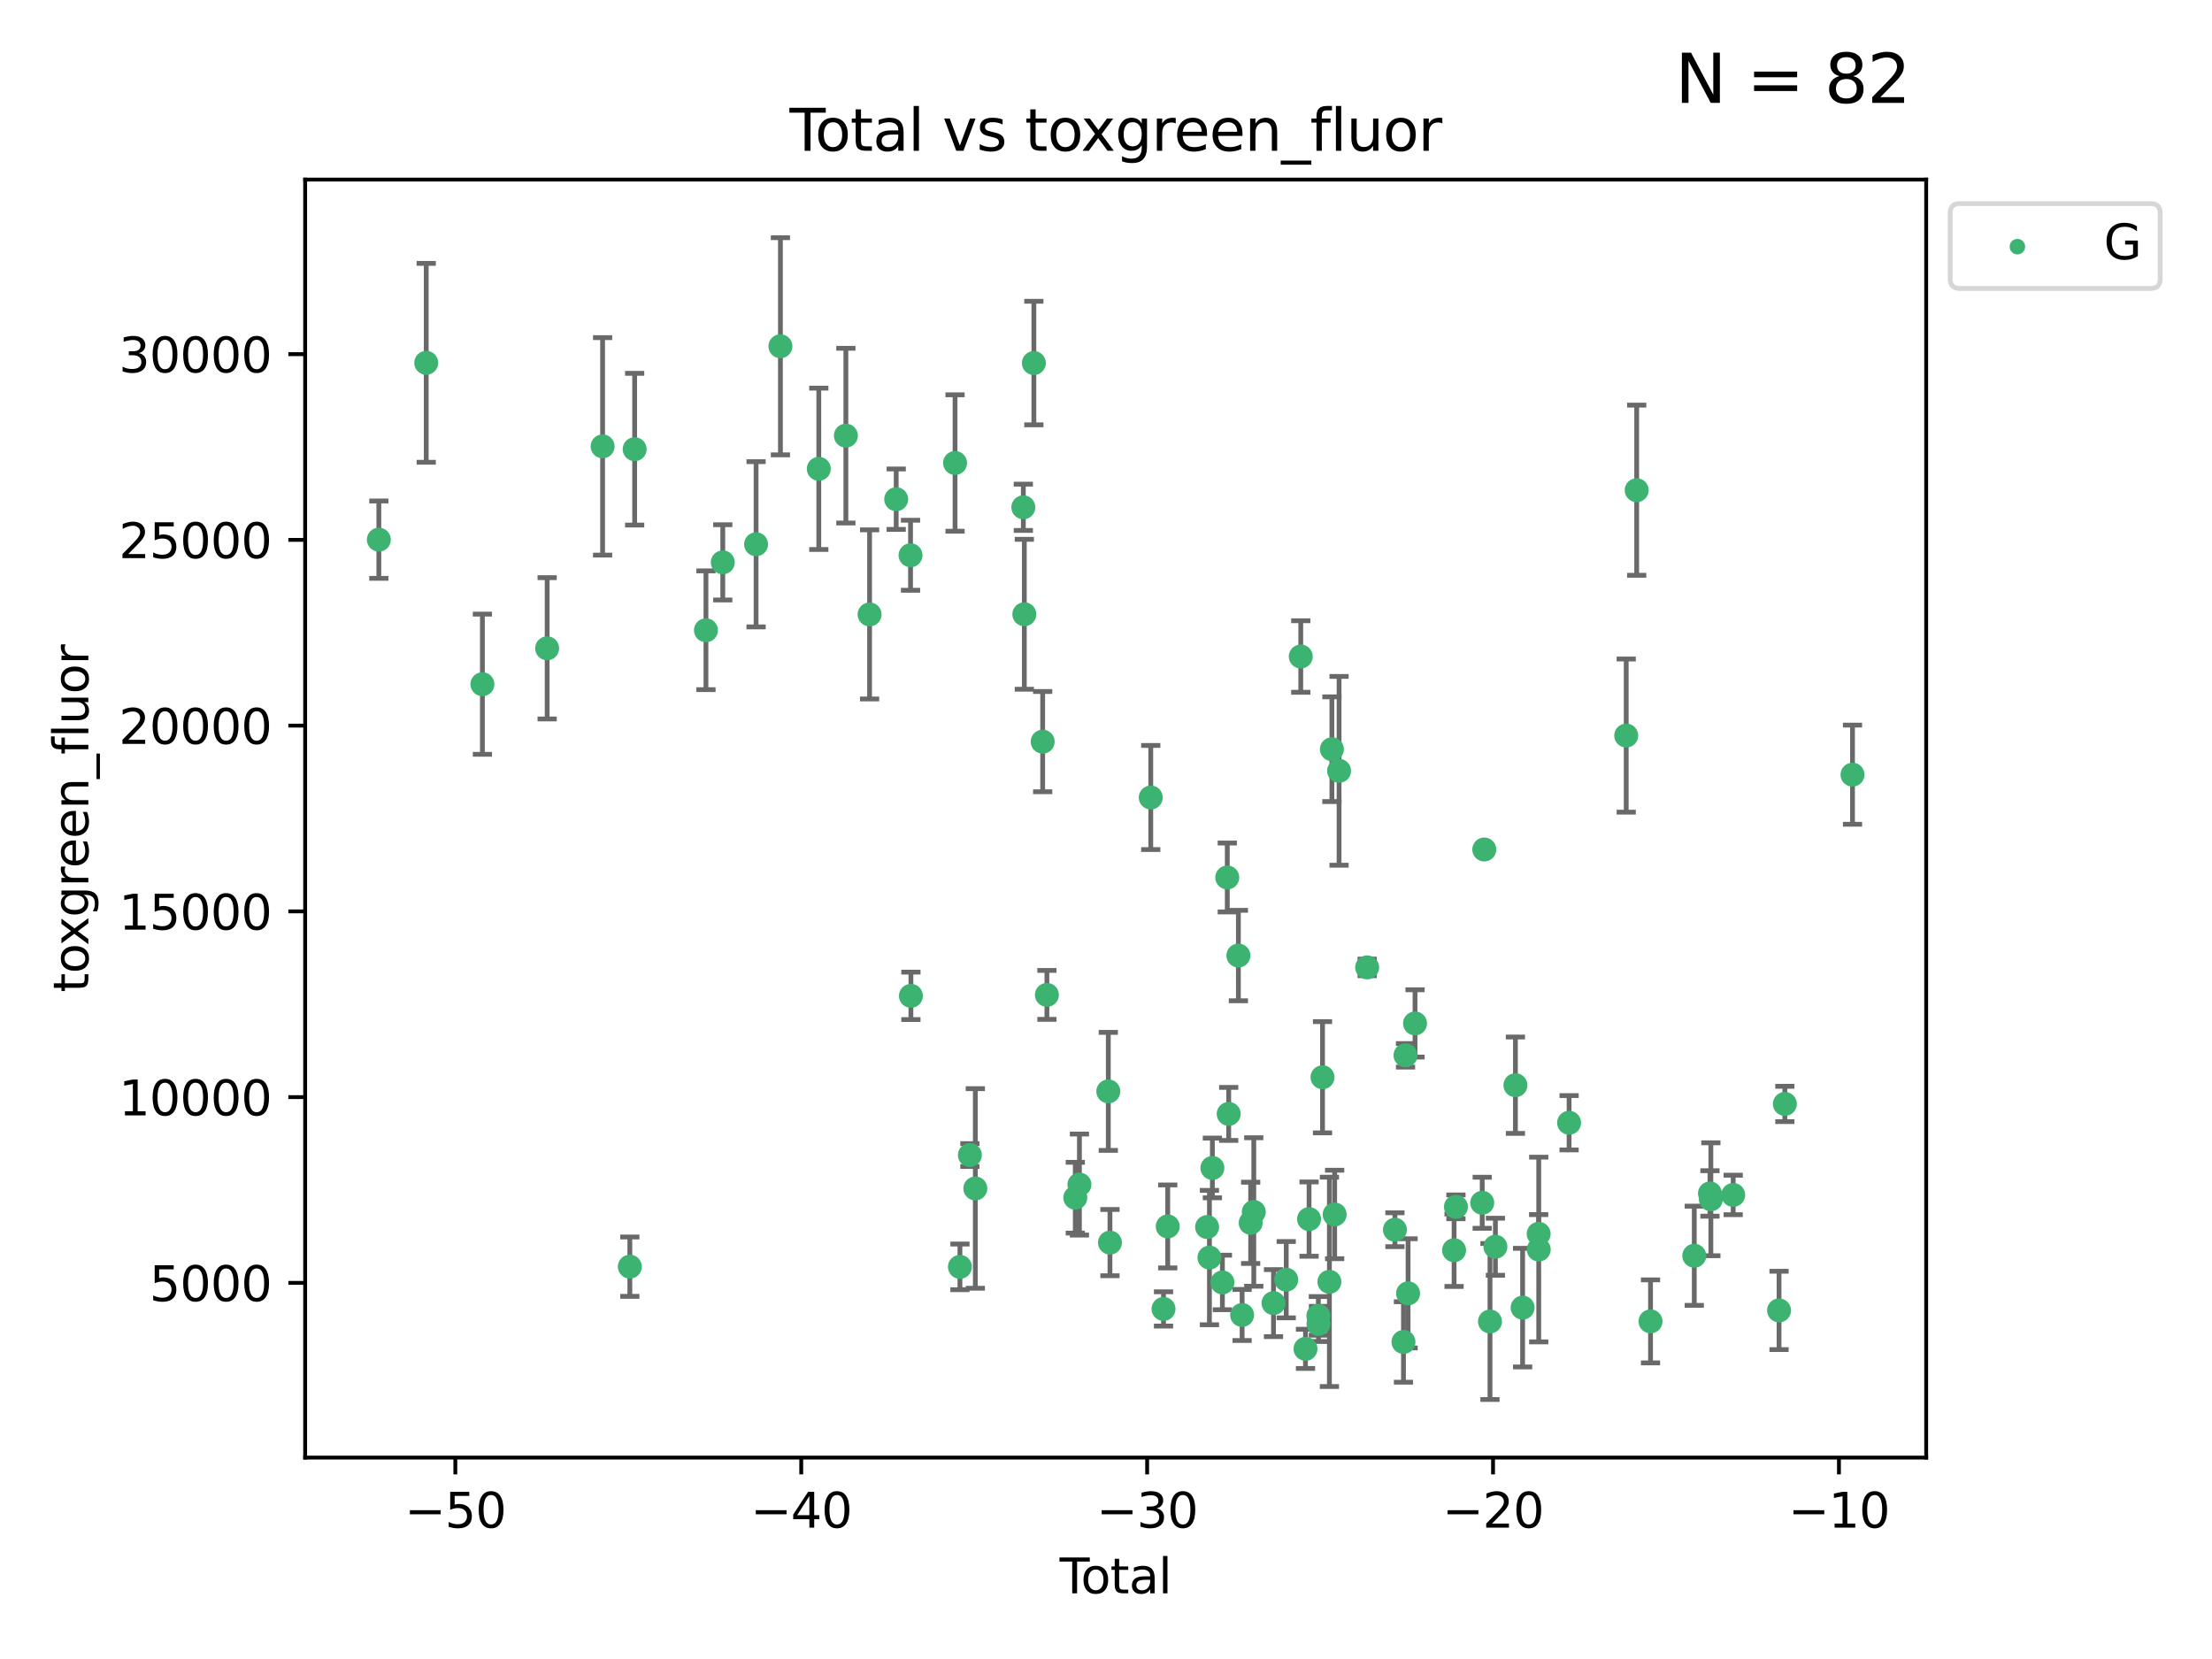 <?xml version="1.0" encoding="utf-8" standalone="no"?>
<!DOCTYPE svg PUBLIC "-//W3C//DTD SVG 1.1//EN"
  "http://www.w3.org/Graphics/SVG/1.1/DTD/svg11.dtd">
<svg xmlns:xlink="http://www.w3.org/1999/xlink" width="460.8pt" height="345.6pt" viewBox="0 0 460.8 345.6" xmlns="http://www.w3.org/2000/svg" version="1.1">
 <defs>
  <style type="text/css">*{stroke-linejoin: round; stroke-linecap: butt}</style>
 </defs>
 <g id="figure_1">
  <g id="patch_1">
   <path d="M 0 345.6 
L 460.8 345.6 
L 460.8 0 
L 0 0 
z
" style="fill: #ffffff"/>
  </g>
  <g id="axes_1">
   <g id="patch_2">
    <path d="M 63.571 303.64 
L 401.26 303.64 
L 401.26 37.411 
L 63.571 37.411 
z
" style="fill: #ffffff"/>
   </g>
   <g id="PathCollection_1">
    <defs>
     <path id="mc55b9cc73e" d="M 0 1.118 
C 0.297 1.118 0.581 1 0.791 0.791 
C 1 0.581 1.118 0.297 1.118 0 
C 1.118 -0.297 1 -0.581 0.791 -0.791 
C 0.581 -1 0.297 -1.118 0 -1.118 
C -0.297 -1.118 -0.581 -1 -0.791 -0.791 
C -1 -0.581 -1.118 -0.297 -1.118 0 
C -1.118 0.297 -1 0.581 -0.791 0.791 
C -0.581 1 -0.297 1.118 0 1.118 
z
" style="stroke: #3cb371"/>
    </defs>
    <g clip-path="url(#p37eb811cdb)">
     <use xlink:href="#mc55b9cc73e" x="78.921" y="112.42" style="fill: #3cb371; stroke: #3cb371"/>
     <use xlink:href="#mc55b9cc73e" x="88.792" y="75.581" style="fill: #3cb371; stroke: #3cb371"/>
     <use xlink:href="#mc55b9cc73e" x="100.493" y="142.533" style="fill: #3cb371; stroke: #3cb371"/>
     <use xlink:href="#mc55b9cc73e" x="113.98" y="135.054" style="fill: #3cb371; stroke: #3cb371"/>
     <use xlink:href="#mc55b9cc73e" x="125.533" y="92.985" style="fill: #3cb371; stroke: #3cb371"/>
     <use xlink:href="#mc55b9cc73e" x="131.207" y="263.87" style="fill: #3cb371; stroke: #3cb371"/>
     <use xlink:href="#mc55b9cc73e" x="132.209" y="93.576" style="fill: #3cb371; stroke: #3cb371"/>
     <use xlink:href="#mc55b9cc73e" x="147.063" y="131.297" style="fill: #3cb371; stroke: #3cb371"/>
     <use xlink:href="#mc55b9cc73e" x="150.568" y="117.149" style="fill: #3cb371; stroke: #3cb371"/>
     <use xlink:href="#mc55b9cc73e" x="157.504" y="113.382" style="fill: #3cb371; stroke: #3cb371"/>
     <use xlink:href="#mc55b9cc73e" x="162.577" y="72.132" style="fill: #3cb371; stroke: #3cb371"/>
     <use xlink:href="#mc55b9cc73e" x="170.572" y="97.665" style="fill: #3cb371; stroke: #3cb371"/>
     <use xlink:href="#mc55b9cc73e" x="176.212" y="90.751" style="fill: #3cb371; stroke: #3cb371"/>
     <use xlink:href="#mc55b9cc73e" x="181.15" y="127.994" style="fill: #3cb371; stroke: #3cb371"/>
     <use xlink:href="#mc55b9cc73e" x="186.695" y="103.991" style="fill: #3cb371; stroke: #3cb371"/>
     <use xlink:href="#mc55b9cc73e" x="189.682" y="115.671" style="fill: #3cb371; stroke: #3cb371"/>
     <use xlink:href="#mc55b9cc73e" x="189.76" y="207.454" style="fill: #3cb371; stroke: #3cb371"/>
     <use xlink:href="#mc55b9cc73e" x="198.955" y="96.45" style="fill: #3cb371; stroke: #3cb371"/>
     <use xlink:href="#mc55b9cc73e" x="199.972" y="263.913" style="fill: #3cb371; stroke: #3cb371"/>
     <use xlink:href="#mc55b9cc73e" x="202.045" y="240.617" style="fill: #3cb371; stroke: #3cb371"/>
     <use xlink:href="#mc55b9cc73e" x="203.178" y="247.577" style="fill: #3cb371; stroke: #3cb371"/>
     <use xlink:href="#mc55b9cc73e" x="213.179" y="105.68" style="fill: #3cb371; stroke: #3cb371"/>
     <use xlink:href="#mc55b9cc73e" x="213.387" y="127.964" style="fill: #3cb371; stroke: #3cb371"/>
     <use xlink:href="#mc55b9cc73e" x="215.374" y="75.629" style="fill: #3cb371; stroke: #3cb371"/>
     <use xlink:href="#mc55b9cc73e" x="217.208" y="154.496" style="fill: #3cb371; stroke: #3cb371"/>
     <use xlink:href="#mc55b9cc73e" x="218.09" y="207.254" style="fill: #3cb371; stroke: #3cb371"/>
     <use xlink:href="#mc55b9cc73e" x="224.004" y="249.504" style="fill: #3cb371; stroke: #3cb371"/>
     <use xlink:href="#mc55b9cc73e" x="224.864" y="246.765" style="fill: #3cb371; stroke: #3cb371"/>
     <use xlink:href="#mc55b9cc73e" x="230.88" y="227.358" style="fill: #3cb371; stroke: #3cb371"/>
     <use xlink:href="#mc55b9cc73e" x="231.224" y="258.857" style="fill: #3cb371; stroke: #3cb371"/>
     <use xlink:href="#mc55b9cc73e" x="239.724" y="166.133" style="fill: #3cb371; stroke: #3cb371"/>
     <use xlink:href="#mc55b9cc73e" x="242.381" y="272.675" style="fill: #3cb371; stroke: #3cb371"/>
     <use xlink:href="#mc55b9cc73e" x="243.26" y="255.487" style="fill: #3cb371; stroke: #3cb371"/>
     <use xlink:href="#mc55b9cc73e" x="251.462" y="255.613" style="fill: #3cb371; stroke: #3cb371"/>
     <use xlink:href="#mc55b9cc73e" x="251.949" y="261.975" style="fill: #3cb371; stroke: #3cb371"/>
     <use xlink:href="#mc55b9cc73e" x="252.562" y="243.307" style="fill: #3cb371; stroke: #3cb371"/>
     <use xlink:href="#mc55b9cc73e" x="254.649" y="267.156" style="fill: #3cb371; stroke: #3cb371"/>
     <use xlink:href="#mc55b9cc73e" x="255.663" y="182.796" style="fill: #3cb371; stroke: #3cb371"/>
     <use xlink:href="#mc55b9cc73e" x="255.96" y="232.046" style="fill: #3cb371; stroke: #3cb371"/>
     <use xlink:href="#mc55b9cc73e" x="257.978" y="199.056" style="fill: #3cb371; stroke: #3cb371"/>
     <use xlink:href="#mc55b9cc73e" x="258.754" y="273.935" style="fill: #3cb371; stroke: #3cb371"/>
     <use xlink:href="#mc55b9cc73e" x="260.537" y="254.738" style="fill: #3cb371; stroke: #3cb371"/>
     <use xlink:href="#mc55b9cc73e" x="261.185" y="252.477" style="fill: #3cb371; stroke: #3cb371"/>
     <use xlink:href="#mc55b9cc73e" x="265.295" y="271.459" style="fill: #3cb371; stroke: #3cb371"/>
     <use xlink:href="#mc55b9cc73e" x="267.947" y="266.583" style="fill: #3cb371; stroke: #3cb371"/>
     <use xlink:href="#mc55b9cc73e" x="270.973" y="136.764" style="fill: #3cb371; stroke: #3cb371"/>
     <use xlink:href="#mc55b9cc73e" x="271.958" y="280.991" style="fill: #3cb371; stroke: #3cb371"/>
     <use xlink:href="#mc55b9cc73e" x="272.702" y="253.961" style="fill: #3cb371; stroke: #3cb371"/>
     <use xlink:href="#mc55b9cc73e" x="274.639" y="274.118" style="fill: #3cb371; stroke: #3cb371"/>
     <use xlink:href="#mc55b9cc73e" x="274.669" y="275.799" style="fill: #3cb371; stroke: #3cb371"/>
     <use xlink:href="#mc55b9cc73e" x="275.505" y="224.413" style="fill: #3cb371; stroke: #3cb371"/>
     <use xlink:href="#mc55b9cc73e" x="276.939" y="267.029" style="fill: #3cb371; stroke: #3cb371"/>
     <use xlink:href="#mc55b9cc73e" x="277.458" y="156.073" style="fill: #3cb371; stroke: #3cb371"/>
     <use xlink:href="#mc55b9cc73e" x="278.033" y="252.994" style="fill: #3cb371; stroke: #3cb371"/>
     <use xlink:href="#mc55b9cc73e" x="278.954" y="160.578" style="fill: #3cb371; stroke: #3cb371"/>
     <use xlink:href="#mc55b9cc73e" x="284.806" y="201.526" style="fill: #3cb371; stroke: #3cb371"/>
     <use xlink:href="#mc55b9cc73e" x="290.588" y="256.177" style="fill: #3cb371; stroke: #3cb371"/>
     <use xlink:href="#mc55b9cc73e" x="292.369" y="279.556" style="fill: #3cb371; stroke: #3cb371"/>
     <use xlink:href="#mc55b9cc73e" x="292.792" y="219.848" style="fill: #3cb371; stroke: #3cb371"/>
     <use xlink:href="#mc55b9cc73e" x="293.328" y="269.425" style="fill: #3cb371; stroke: #3cb371"/>
     <use xlink:href="#mc55b9cc73e" x="294.777" y="213.198" style="fill: #3cb371; stroke: #3cb371"/>
     <use xlink:href="#mc55b9cc73e" x="302.911" y="260.448" style="fill: #3cb371; stroke: #3cb371"/>
     <use xlink:href="#mc55b9cc73e" x="303.298" y="251.406" style="fill: #3cb371; stroke: #3cb371"/>
     <use xlink:href="#mc55b9cc73e" x="308.772" y="250.56" style="fill: #3cb371; stroke: #3cb371"/>
     <use xlink:href="#mc55b9cc73e" x="309.203" y="176.965" style="fill: #3cb371; stroke: #3cb371"/>
     <use xlink:href="#mc55b9cc73e" x="310.392" y="275.293" style="fill: #3cb371; stroke: #3cb371"/>
     <use xlink:href="#mc55b9cc73e" x="311.521" y="259.718" style="fill: #3cb371; stroke: #3cb371"/>
     <use xlink:href="#mc55b9cc73e" x="315.691" y="226.069" style="fill: #3cb371; stroke: #3cb371"/>
     <use xlink:href="#mc55b9cc73e" x="317.187" y="272.405" style="fill: #3cb371; stroke: #3cb371"/>
     <use xlink:href="#mc55b9cc73e" x="320.531" y="257.023" style="fill: #3cb371; stroke: #3cb371"/>
     <use xlink:href="#mc55b9cc73e" x="320.546" y="260.299" style="fill: #3cb371; stroke: #3cb371"/>
     <use xlink:href="#mc55b9cc73e" x="326.871" y="233.893" style="fill: #3cb371; stroke: #3cb371"/>
     <use xlink:href="#mc55b9cc73e" x="338.77" y="153.233" style="fill: #3cb371; stroke: #3cb371"/>
     <use xlink:href="#mc55b9cc73e" x="340.952" y="102.118" style="fill: #3cb371; stroke: #3cb371"/>
     <use xlink:href="#mc55b9cc73e" x="343.835" y="275.266" style="fill: #3cb371; stroke: #3cb371"/>
     <use xlink:href="#mc55b9cc73e" x="352.949" y="261.594" style="fill: #3cb371; stroke: #3cb371"/>
     <use xlink:href="#mc55b9cc73e" x="356.217" y="248.616" style="fill: #3cb371; stroke: #3cb371"/>
     <use xlink:href="#mc55b9cc73e" x="356.405" y="249.83" style="fill: #3cb371; stroke: #3cb371"/>
     <use xlink:href="#mc55b9cc73e" x="361.057" y="248.926" style="fill: #3cb371; stroke: #3cb371"/>
     <use xlink:href="#mc55b9cc73e" x="370.608" y="272.984" style="fill: #3cb371; stroke: #3cb371"/>
     <use xlink:href="#mc55b9cc73e" x="371.817" y="229.971" style="fill: #3cb371; stroke: #3cb371"/>
     <use xlink:href="#mc55b9cc73e" x="385.911" y="161.376" style="fill: #3cb371; stroke: #3cb371"/>
    </g>
   </g>
   <g id="matplotlib.axis_1">
    <g id="xtick_1">
     <g id="line2d_1">
      <defs>
       <path id="mb801840550" d="M 0 0 
L 0 3.5 
" style="stroke: #000000; stroke-width: 0.8"/>
      </defs>
      <g>
       <use xlink:href="#mb801840550" x="94.856" y="303.64" style="stroke: #000000; stroke-width: 0.8"/>
      </g>
     </g>
     <g id="text_1">
      <!-- −50 -->
      <g transform="translate(84.304 318.238)scale(0.1 -0.1)">
       <defs>
        <path id="DejaVuSans-2212" d="M 678 2272 
L 4684 2272 
L 4684 1741 
L 678 1741 
L 678 2272 
z
" transform="scale(0.016)"/>
        <path id="DejaVuSans-35" d="M 691 4666 
L 3169 4666 
L 3169 4134 
L 1269 4134 
L 1269 2991 
Q 1406 3038 1543 3061 
Q 1681 3084 1819 3084 
Q 2600 3084 3056 2656 
Q 3513 2228 3513 1497 
Q 3513 744 3044 326 
Q 2575 -91 1722 -91 
Q 1428 -91 1123 -41 
Q 819 9 494 109 
L 494 744 
Q 775 591 1075 516 
Q 1375 441 1709 441 
Q 2250 441 2565 725 
Q 2881 1009 2881 1497 
Q 2881 1984 2565 2268 
Q 2250 2553 1709 2553 
Q 1456 2553 1204 2497 
Q 953 2441 691 2322 
L 691 4666 
z
" transform="scale(0.016)"/>
        <path id="DejaVuSans-30" d="M 2034 4250 
Q 1547 4250 1301 3770 
Q 1056 3291 1056 2328 
Q 1056 1369 1301 889 
Q 1547 409 2034 409 
Q 2525 409 2770 889 
Q 3016 1369 3016 2328 
Q 3016 3291 2770 3770 
Q 2525 4250 2034 4250 
z
M 2034 4750 
Q 2819 4750 3233 4129 
Q 3647 3509 3647 2328 
Q 3647 1150 3233 529 
Q 2819 -91 2034 -91 
Q 1250 -91 836 529 
Q 422 1150 422 2328 
Q 422 3509 836 4129 
Q 1250 4750 2034 4750 
z
" transform="scale(0.016)"/>
       </defs>
       <use xlink:href="#DejaVuSans-2212"/>
       <use xlink:href="#DejaVuSans-35" x="83.789"/>
       <use xlink:href="#DejaVuSans-30" x="147.412"/>
      </g>
     </g>
    </g>
    <g id="xtick_2">
     <g id="line2d_2">
      <g>
       <use xlink:href="#mb801840550" x="166.914" y="303.64" style="stroke: #000000; stroke-width: 0.8"/>
      </g>
     </g>
     <g id="text_2">
      <!-- −40 -->
      <g transform="translate(156.361 318.238)scale(0.1 -0.1)">
       <defs>
        <path id="DejaVuSans-34" d="M 2419 4116 
L 825 1625 
L 2419 1625 
L 2419 4116 
z
M 2253 4666 
L 3047 4666 
L 3047 1625 
L 3713 1625 
L 3713 1100 
L 3047 1100 
L 3047 0 
L 2419 0 
L 2419 1100 
L 313 1100 
L 313 1709 
L 2253 4666 
z
" transform="scale(0.016)"/>
       </defs>
       <use xlink:href="#DejaVuSans-2212"/>
       <use xlink:href="#DejaVuSans-34" x="83.789"/>
       <use xlink:href="#DejaVuSans-30" x="147.412"/>
      </g>
     </g>
    </g>
    <g id="xtick_3">
     <g id="line2d_3">
      <g>
       <use xlink:href="#mb801840550" x="238.971" y="303.64" style="stroke: #000000; stroke-width: 0.8"/>
      </g>
     </g>
     <g id="text_3">
      <!-- −30 -->
      <g transform="translate(228.419 318.238)scale(0.1 -0.1)">
       <defs>
        <path id="DejaVuSans-33" d="M 2597 2516 
Q 3050 2419 3304 2112 
Q 3559 1806 3559 1356 
Q 3559 666 3084 287 
Q 2609 -91 1734 -91 
Q 1441 -91 1130 -33 
Q 819 25 488 141 
L 488 750 
Q 750 597 1062 519 
Q 1375 441 1716 441 
Q 2309 441 2620 675 
Q 2931 909 2931 1356 
Q 2931 1769 2642 2001 
Q 2353 2234 1838 2234 
L 1294 2234 
L 1294 2753 
L 1863 2753 
Q 2328 2753 2575 2939 
Q 2822 3125 2822 3475 
Q 2822 3834 2567 4026 
Q 2313 4219 1838 4219 
Q 1578 4219 1281 4162 
Q 984 4106 628 3988 
L 628 4550 
Q 988 4650 1302 4700 
Q 1616 4750 1894 4750 
Q 2613 4750 3031 4423 
Q 3450 4097 3450 3541 
Q 3450 3153 3228 2886 
Q 3006 2619 2597 2516 
z
" transform="scale(0.016)"/>
       </defs>
       <use xlink:href="#DejaVuSans-2212"/>
       <use xlink:href="#DejaVuSans-33" x="83.789"/>
       <use xlink:href="#DejaVuSans-30" x="147.412"/>
      </g>
     </g>
    </g>
    <g id="xtick_4">
     <g id="line2d_4">
      <g>
       <use xlink:href="#mb801840550" x="311.029" y="303.64" style="stroke: #000000; stroke-width: 0.8"/>
      </g>
     </g>
     <g id="text_4">
      <!-- −20 -->
      <g transform="translate(300.476 318.238)scale(0.1 -0.1)">
       <defs>
        <path id="DejaVuSans-32" d="M 1228 531 
L 3431 531 
L 3431 0 
L 469 0 
L 469 531 
Q 828 903 1448 1529 
Q 2069 2156 2228 2338 
Q 2531 2678 2651 2914 
Q 2772 3150 2772 3378 
Q 2772 3750 2511 3984 
Q 2250 4219 1831 4219 
Q 1534 4219 1204 4116 
Q 875 4013 500 3803 
L 500 4441 
Q 881 4594 1212 4672 
Q 1544 4750 1819 4750 
Q 2544 4750 2975 4387 
Q 3406 4025 3406 3419 
Q 3406 3131 3298 2873 
Q 3191 2616 2906 2266 
Q 2828 2175 2409 1742 
Q 1991 1309 1228 531 
z
" transform="scale(0.016)"/>
       </defs>
       <use xlink:href="#DejaVuSans-2212"/>
       <use xlink:href="#DejaVuSans-32" x="83.789"/>
       <use xlink:href="#DejaVuSans-30" x="147.412"/>
      </g>
     </g>
    </g>
    <g id="xtick_5">
     <g id="line2d_5">
      <g>
       <use xlink:href="#mb801840550" x="383.086" y="303.64" style="stroke: #000000; stroke-width: 0.8"/>
      </g>
     </g>
     <g id="text_5">
      <!-- −10 -->
      <g transform="translate(372.534 318.238)scale(0.1 -0.1)">
       <defs>
        <path id="DejaVuSans-31" d="M 794 531 
L 1825 531 
L 1825 4091 
L 703 3866 
L 703 4441 
L 1819 4666 
L 2450 4666 
L 2450 531 
L 3481 531 
L 3481 0 
L 794 0 
L 794 531 
z
" transform="scale(0.016)"/>
       </defs>
       <use xlink:href="#DejaVuSans-2212"/>
       <use xlink:href="#DejaVuSans-31" x="83.789"/>
       <use xlink:href="#DejaVuSans-30" x="147.412"/>
      </g>
     </g>
    </g>
    <g id="text_6">
     <!-- Total -->
     <g transform="translate(220.739 331.917)scale(0.1 -0.1)">
      <defs>
       <path id="DejaVuSans-54" d="M -19 4666 
L 3928 4666 
L 3928 4134 
L 2272 4134 
L 2272 0 
L 1638 0 
L 1638 4134 
L -19 4134 
L -19 4666 
z
" transform="scale(0.016)"/>
       <path id="DejaVuSans-6f" d="M 1959 3097 
Q 1497 3097 1228 2736 
Q 959 2375 959 1747 
Q 959 1119 1226 758 
Q 1494 397 1959 397 
Q 2419 397 2687 759 
Q 2956 1122 2956 1747 
Q 2956 2369 2687 2733 
Q 2419 3097 1959 3097 
z
M 1959 3584 
Q 2709 3584 3137 3096 
Q 3566 2609 3566 1747 
Q 3566 888 3137 398 
Q 2709 -91 1959 -91 
Q 1206 -91 779 398 
Q 353 888 353 1747 
Q 353 2609 779 3096 
Q 1206 3584 1959 3584 
z
" transform="scale(0.016)"/>
       <path id="DejaVuSans-74" d="M 1172 4494 
L 1172 3500 
L 2356 3500 
L 2356 3053 
L 1172 3053 
L 1172 1153 
Q 1172 725 1289 603 
Q 1406 481 1766 481 
L 2356 481 
L 2356 0 
L 1766 0 
Q 1100 0 847 248 
Q 594 497 594 1153 
L 594 3053 
L 172 3053 
L 172 3500 
L 594 3500 
L 594 4494 
L 1172 4494 
z
" transform="scale(0.016)"/>
       <path id="DejaVuSans-61" d="M 2194 1759 
Q 1497 1759 1228 1600 
Q 959 1441 959 1056 
Q 959 750 1161 570 
Q 1363 391 1709 391 
Q 2188 391 2477 730 
Q 2766 1069 2766 1631 
L 2766 1759 
L 2194 1759 
z
M 3341 1997 
L 3341 0 
L 2766 0 
L 2766 531 
Q 2569 213 2275 61 
Q 1981 -91 1556 -91 
Q 1019 -91 701 211 
Q 384 513 384 1019 
Q 384 1609 779 1909 
Q 1175 2209 1959 2209 
L 2766 2209 
L 2766 2266 
Q 2766 2663 2505 2880 
Q 2244 3097 1772 3097 
Q 1472 3097 1187 3025 
Q 903 2953 641 2809 
L 641 3341 
Q 956 3463 1253 3523 
Q 1550 3584 1831 3584 
Q 2591 3584 2966 3190 
Q 3341 2797 3341 1997 
z
" transform="scale(0.016)"/>
       <path id="DejaVuSans-6c" d="M 603 4863 
L 1178 4863 
L 1178 0 
L 603 0 
L 603 4863 
z
" transform="scale(0.016)"/>
      </defs>
      <use xlink:href="#DejaVuSans-54"/>
      <use xlink:href="#DejaVuSans-6f" x="44.084"/>
      <use xlink:href="#DejaVuSans-74" x="105.266"/>
      <use xlink:href="#DejaVuSans-61" x="144.475"/>
      <use xlink:href="#DejaVuSans-6c" x="205.754"/>
     </g>
    </g>
   </g>
   <g id="matplotlib.axis_2">
    <g id="ytick_1">
     <g id="line2d_6">
      <defs>
       <path id="mcf0fcf71d5" d="M 0 0 
L -3.5 0 
" style="stroke: #000000; stroke-width: 0.8"/>
      </defs>
      <g>
       <use xlink:href="#mcf0fcf71d5" x="63.571" y="267.243" style="stroke: #000000; stroke-width: 0.8"/>
      </g>
     </g>
     <g id="text_7">
      <!-- 5000 -->
      <g transform="translate(31.121 271.042)scale(0.1 -0.1)">
       <use xlink:href="#DejaVuSans-35"/>
       <use xlink:href="#DejaVuSans-30" x="63.623"/>
       <use xlink:href="#DejaVuSans-30" x="127.246"/>
       <use xlink:href="#DejaVuSans-30" x="190.869"/>
      </g>
     </g>
    </g>
    <g id="ytick_2">
     <g id="line2d_7">
      <g>
       <use xlink:href="#mcf0fcf71d5" x="63.571" y="228.55" style="stroke: #000000; stroke-width: 0.8"/>
      </g>
     </g>
     <g id="text_8">
      <!-- 10000 -->
      <g transform="translate(24.759 232.349)scale(0.1 -0.1)">
       <use xlink:href="#DejaVuSans-31"/>
       <use xlink:href="#DejaVuSans-30" x="63.623"/>
       <use xlink:href="#DejaVuSans-30" x="127.246"/>
       <use xlink:href="#DejaVuSans-30" x="190.869"/>
       <use xlink:href="#DejaVuSans-30" x="254.492"/>
      </g>
     </g>
    </g>
    <g id="ytick_3">
     <g id="line2d_8">
      <g>
       <use xlink:href="#mcf0fcf71d5" x="63.571" y="189.856" style="stroke: #000000; stroke-width: 0.8"/>
      </g>
     </g>
     <g id="text_9">
      <!-- 15000 -->
      <g transform="translate(24.759 193.656)scale(0.1 -0.1)">
       <use xlink:href="#DejaVuSans-31"/>
       <use xlink:href="#DejaVuSans-35" x="63.623"/>
       <use xlink:href="#DejaVuSans-30" x="127.246"/>
       <use xlink:href="#DejaVuSans-30" x="190.869"/>
       <use xlink:href="#DejaVuSans-30" x="254.492"/>
      </g>
     </g>
    </g>
    <g id="ytick_4">
     <g id="line2d_9">
      <g>
       <use xlink:href="#mcf0fcf71d5" x="63.571" y="151.163" style="stroke: #000000; stroke-width: 0.8"/>
      </g>
     </g>
     <g id="text_10">
      <!-- 20000 -->
      <g transform="translate(24.759 154.963)scale(0.1 -0.1)">
       <use xlink:href="#DejaVuSans-32"/>
       <use xlink:href="#DejaVuSans-30" x="63.623"/>
       <use xlink:href="#DejaVuSans-30" x="127.246"/>
       <use xlink:href="#DejaVuSans-30" x="190.869"/>
       <use xlink:href="#DejaVuSans-30" x="254.492"/>
      </g>
     </g>
    </g>
    <g id="ytick_5">
     <g id="line2d_10">
      <g>
       <use xlink:href="#mcf0fcf71d5" x="63.571" y="112.47" style="stroke: #000000; stroke-width: 0.8"/>
      </g>
     </g>
     <g id="text_11">
      <!-- 25000 -->
      <g transform="translate(24.759 116.269)scale(0.1 -0.1)">
       <use xlink:href="#DejaVuSans-32"/>
       <use xlink:href="#DejaVuSans-35" x="63.623"/>
       <use xlink:href="#DejaVuSans-30" x="127.246"/>
       <use xlink:href="#DejaVuSans-30" x="190.869"/>
       <use xlink:href="#DejaVuSans-30" x="254.492"/>
      </g>
     </g>
    </g>
    <g id="ytick_6">
     <g id="line2d_11">
      <g>
       <use xlink:href="#mcf0fcf71d5" x="63.571" y="73.777" style="stroke: #000000; stroke-width: 0.8"/>
      </g>
     </g>
     <g id="text_12">
      <!-- 30000 -->
      <g transform="translate(24.759 77.576)scale(0.1 -0.1)">
       <use xlink:href="#DejaVuSans-33"/>
       <use xlink:href="#DejaVuSans-30" x="63.623"/>
       <use xlink:href="#DejaVuSans-30" x="127.246"/>
       <use xlink:href="#DejaVuSans-30" x="190.869"/>
       <use xlink:href="#DejaVuSans-30" x="254.492"/>
      </g>
     </g>
    </g>
    <g id="text_13">
     <!-- toxgreen_fluor -->
     <g transform="translate(18.401 206.72)rotate(-90)scale(0.1 -0.1)">
      <defs>
       <path id="DejaVuSans-78" d="M 3513 3500 
L 2247 1797 
L 3578 0 
L 2900 0 
L 1881 1375 
L 863 0 
L 184 0 
L 1544 1831 
L 300 3500 
L 978 3500 
L 1906 2253 
L 2834 3500 
L 3513 3500 
z
" transform="scale(0.016)"/>
       <path id="DejaVuSans-67" d="M 2906 1791 
Q 2906 2416 2648 2759 
Q 2391 3103 1925 3103 
Q 1463 3103 1205 2759 
Q 947 2416 947 1791 
Q 947 1169 1205 825 
Q 1463 481 1925 481 
Q 2391 481 2648 825 
Q 2906 1169 2906 1791 
z
M 3481 434 
Q 3481 -459 3084 -895 
Q 2688 -1331 1869 -1331 
Q 1566 -1331 1297 -1286 
Q 1028 -1241 775 -1147 
L 775 -588 
Q 1028 -725 1275 -790 
Q 1522 -856 1778 -856 
Q 2344 -856 2625 -561 
Q 2906 -266 2906 331 
L 2906 616 
Q 2728 306 2450 153 
Q 2172 0 1784 0 
Q 1141 0 747 490 
Q 353 981 353 1791 
Q 353 2603 747 3093 
Q 1141 3584 1784 3584 
Q 2172 3584 2450 3431 
Q 2728 3278 2906 2969 
L 2906 3500 
L 3481 3500 
L 3481 434 
z
" transform="scale(0.016)"/>
       <path id="DejaVuSans-72" d="M 2631 2963 
Q 2534 3019 2420 3045 
Q 2306 3072 2169 3072 
Q 1681 3072 1420 2755 
Q 1159 2438 1159 1844 
L 1159 0 
L 581 0 
L 581 3500 
L 1159 3500 
L 1159 2956 
Q 1341 3275 1631 3429 
Q 1922 3584 2338 3584 
Q 2397 3584 2469 3576 
Q 2541 3569 2628 3553 
L 2631 2963 
z
" transform="scale(0.016)"/>
       <path id="DejaVuSans-65" d="M 3597 1894 
L 3597 1613 
L 953 1613 
Q 991 1019 1311 708 
Q 1631 397 2203 397 
Q 2534 397 2845 478 
Q 3156 559 3463 722 
L 3463 178 
Q 3153 47 2828 -22 
Q 2503 -91 2169 -91 
Q 1331 -91 842 396 
Q 353 884 353 1716 
Q 353 2575 817 3079 
Q 1281 3584 2069 3584 
Q 2775 3584 3186 3129 
Q 3597 2675 3597 1894 
z
M 3022 2063 
Q 3016 2534 2758 2815 
Q 2500 3097 2075 3097 
Q 1594 3097 1305 2825 
Q 1016 2553 972 2059 
L 3022 2063 
z
" transform="scale(0.016)"/>
       <path id="DejaVuSans-6e" d="M 3513 2113 
L 3513 0 
L 2938 0 
L 2938 2094 
Q 2938 2591 2744 2837 
Q 2550 3084 2163 3084 
Q 1697 3084 1428 2787 
Q 1159 2491 1159 1978 
L 1159 0 
L 581 0 
L 581 3500 
L 1159 3500 
L 1159 2956 
Q 1366 3272 1645 3428 
Q 1925 3584 2291 3584 
Q 2894 3584 3203 3211 
Q 3513 2838 3513 2113 
z
" transform="scale(0.016)"/>
       <path id="DejaVuSans-5f" d="M 3263 -1063 
L 3263 -1509 
L -63 -1509 
L -63 -1063 
L 3263 -1063 
z
" transform="scale(0.016)"/>
       <path id="DejaVuSans-66" d="M 2375 4863 
L 2375 4384 
L 1825 4384 
Q 1516 4384 1395 4259 
Q 1275 4134 1275 3809 
L 1275 3500 
L 2222 3500 
L 2222 3053 
L 1275 3053 
L 1275 0 
L 697 0 
L 697 3053 
L 147 3053 
L 147 3500 
L 697 3500 
L 697 3744 
Q 697 4328 969 4595 
Q 1241 4863 1831 4863 
L 2375 4863 
z
" transform="scale(0.016)"/>
       <path id="DejaVuSans-75" d="M 544 1381 
L 544 3500 
L 1119 3500 
L 1119 1403 
Q 1119 906 1312 657 
Q 1506 409 1894 409 
Q 2359 409 2629 706 
Q 2900 1003 2900 1516 
L 2900 3500 
L 3475 3500 
L 3475 0 
L 2900 0 
L 2900 538 
Q 2691 219 2414 64 
Q 2138 -91 1772 -91 
Q 1169 -91 856 284 
Q 544 659 544 1381 
z
M 1991 3584 
L 1991 3584 
z
" transform="scale(0.016)"/>
      </defs>
      <use xlink:href="#DejaVuSans-74"/>
      <use xlink:href="#DejaVuSans-6f" x="39.209"/>
      <use xlink:href="#DejaVuSans-78" x="97.266"/>
      <use xlink:href="#DejaVuSans-67" x="156.445"/>
      <use xlink:href="#DejaVuSans-72" x="219.922"/>
      <use xlink:href="#DejaVuSans-65" x="258.785"/>
      <use xlink:href="#DejaVuSans-65" x="320.309"/>
      <use xlink:href="#DejaVuSans-6e" x="381.832"/>
      <use xlink:href="#DejaVuSans-5f" x="445.211"/>
      <use xlink:href="#DejaVuSans-66" x="495.211"/>
      <use xlink:href="#DejaVuSans-6c" x="530.416"/>
      <use xlink:href="#DejaVuSans-75" x="558.199"/>
      <use xlink:href="#DejaVuSans-6f" x="621.578"/>
      <use xlink:href="#DejaVuSans-72" x="682.76"/>
     </g>
    </g>
   </g>
   <g id="LineCollection_1">
    <path d="M 78.921 120.48 
L 78.921 104.361 
" clip-path="url(#p37eb811cdb)" style="fill: none; stroke: #696969"/>
    <path d="M 88.792 96.298 
L 88.792 54.865 
" clip-path="url(#p37eb811cdb)" style="fill: none; stroke: #696969"/>
    <path d="M 100.493 157.135 
L 100.493 127.931 
" clip-path="url(#p37eb811cdb)" style="fill: none; stroke: #696969"/>
    <path d="M 113.98 149.771 
L 113.98 120.338 
" clip-path="url(#p37eb811cdb)" style="fill: none; stroke: #696969"/>
    <path d="M 125.533 115.636 
L 125.533 70.335 
" clip-path="url(#p37eb811cdb)" style="fill: none; stroke: #696969"/>
    <path d="M 131.207 270.054 
L 131.207 257.685 
" clip-path="url(#p37eb811cdb)" style="fill: none; stroke: #696969"/>
    <path d="M 132.209 109.381 
L 132.209 77.77 
" clip-path="url(#p37eb811cdb)" style="fill: none; stroke: #696969"/>
    <path d="M 147.063 143.669 
L 147.063 118.924 
" clip-path="url(#p37eb811cdb)" style="fill: none; stroke: #696969"/>
    <path d="M 150.568 124.986 
L 150.568 109.312 
" clip-path="url(#p37eb811cdb)" style="fill: none; stroke: #696969"/>
    <path d="M 157.504 130.595 
L 157.504 96.169 
" clip-path="url(#p37eb811cdb)" style="fill: none; stroke: #696969"/>
    <path d="M 162.577 94.752 
L 162.577 49.513 
" clip-path="url(#p37eb811cdb)" style="fill: none; stroke: #696969"/>
    <path d="M 170.572 114.473 
L 170.572 80.857 
" clip-path="url(#p37eb811cdb)" style="fill: none; stroke: #696969"/>
    <path d="M 176.212 108.951 
L 176.212 72.551 
" clip-path="url(#p37eb811cdb)" style="fill: none; stroke: #696969"/>
    <path d="M 181.15 145.609 
L 181.15 110.379 
" clip-path="url(#p37eb811cdb)" style="fill: none; stroke: #696969"/>
    <path d="M 186.695 110.284 
L 186.695 97.697 
" clip-path="url(#p37eb811cdb)" style="fill: none; stroke: #696969"/>
    <path d="M 189.682 122.965 
L 189.682 108.377 
" clip-path="url(#p37eb811cdb)" style="fill: none; stroke: #696969"/>
    <path d="M 189.76 212.395 
L 189.76 202.513 
" clip-path="url(#p37eb811cdb)" style="fill: none; stroke: #696969"/>
    <path d="M 198.955 110.658 
L 198.955 82.243 
" clip-path="url(#p37eb811cdb)" style="fill: none; stroke: #696969"/>
    <path d="M 199.972 268.671 
L 199.972 259.155 
" clip-path="url(#p37eb811cdb)" style="fill: none; stroke: #696969"/>
    <path d="M 202.045 243.001 
L 202.045 238.233 
" clip-path="url(#p37eb811cdb)" style="fill: none; stroke: #696969"/>
    <path d="M 203.178 268.366 
L 203.178 226.788 
" clip-path="url(#p37eb811cdb)" style="fill: none; stroke: #696969"/>
    <path d="M 213.179 110.498 
L 213.179 100.861 
" clip-path="url(#p37eb811cdb)" style="fill: none; stroke: #696969"/>
    <path d="M 213.387 143.58 
L 213.387 112.347 
" clip-path="url(#p37eb811cdb)" style="fill: none; stroke: #696969"/>
    <path d="M 215.374 88.498 
L 215.374 62.759 
" clip-path="url(#p37eb811cdb)" style="fill: none; stroke: #696969"/>
    <path d="M 217.208 164.938 
L 217.208 144.054 
" clip-path="url(#p37eb811cdb)" style="fill: none; stroke: #696969"/>
    <path d="M 218.09 212.348 
L 218.09 202.159 
" clip-path="url(#p37eb811cdb)" style="fill: none; stroke: #696969"/>
    <path d="M 224.004 256.878 
L 224.004 242.131 
" clip-path="url(#p37eb811cdb)" style="fill: none; stroke: #696969"/>
    <path d="M 224.864 257.286 
L 224.864 236.243 
" clip-path="url(#p37eb811cdb)" style="fill: none; stroke: #696969"/>
    <path d="M 230.88 239.65 
L 230.88 215.066 
" clip-path="url(#p37eb811cdb)" style="fill: none; stroke: #696969"/>
    <path d="M 231.224 265.757 
L 231.224 251.958 
" clip-path="url(#p37eb811cdb)" style="fill: none; stroke: #696969"/>
    <path d="M 239.724 176.978 
L 239.724 155.288 
" clip-path="url(#p37eb811cdb)" style="fill: none; stroke: #696969"/>
    <path d="M 242.381 276.248 
L 242.381 269.102 
" clip-path="url(#p37eb811cdb)" style="fill: none; stroke: #696969"/>
    <path d="M 243.26 264.131 
L 243.26 246.843 
" clip-path="url(#p37eb811cdb)" style="fill: none; stroke: #696969"/>
    <path d="M 251.462 256.27 
L 251.462 254.956 
" clip-path="url(#p37eb811cdb)" style="fill: none; stroke: #696969"/>
    <path d="M 251.949 275.971 
L 251.949 247.978 
" clip-path="url(#p37eb811cdb)" style="fill: none; stroke: #696969"/>
    <path d="M 252.562 249.528 
L 252.562 237.086 
" clip-path="url(#p37eb811cdb)" style="fill: none; stroke: #696969"/>
    <path d="M 254.649 272.837 
L 254.649 261.475 
" clip-path="url(#p37eb811cdb)" style="fill: none; stroke: #696969"/>
    <path d="M 255.663 189.971 
L 255.663 175.62 
" clip-path="url(#p37eb811cdb)" style="fill: none; stroke: #696969"/>
    <path d="M 255.96 237.57 
L 255.96 226.522 
" clip-path="url(#p37eb811cdb)" style="fill: none; stroke: #696969"/>
    <path d="M 257.978 208.478 
L 257.978 189.635 
" clip-path="url(#p37eb811cdb)" style="fill: none; stroke: #696969"/>
    <path d="M 258.754 279.254 
L 258.754 268.616 
" clip-path="url(#p37eb811cdb)" style="fill: none; stroke: #696969"/>
    <path d="M 260.537 263.2 
L 260.537 246.276 
" clip-path="url(#p37eb811cdb)" style="fill: none; stroke: #696969"/>
    <path d="M 261.185 267.942 
L 261.185 237.012 
" clip-path="url(#p37eb811cdb)" style="fill: none; stroke: #696969"/>
    <path d="M 265.295 278.441 
L 265.295 264.477 
" clip-path="url(#p37eb811cdb)" style="fill: none; stroke: #696969"/>
    <path d="M 267.947 274.533 
L 267.947 258.632 
" clip-path="url(#p37eb811cdb)" style="fill: none; stroke: #696969"/>
    <path d="M 270.973 144.212 
L 270.973 129.315 
" clip-path="url(#p37eb811cdb)" style="fill: none; stroke: #696969"/>
    <path d="M 271.958 285.072 
L 271.958 276.909 
" clip-path="url(#p37eb811cdb)" style="fill: none; stroke: #696969"/>
    <path d="M 272.702 261.698 
L 272.702 246.224 
" clip-path="url(#p37eb811cdb)" style="fill: none; stroke: #696969"/>
    <path d="M 274.639 278.144 
L 274.639 270.093 
" clip-path="url(#p37eb811cdb)" style="fill: none; stroke: #696969"/>
    <path d="M 274.669 279.464 
L 274.669 272.134 
" clip-path="url(#p37eb811cdb)" style="fill: none; stroke: #696969"/>
    <path d="M 275.505 236.001 
L 275.505 212.825 
" clip-path="url(#p37eb811cdb)" style="fill: none; stroke: #696969"/>
    <path d="M 276.939 288.835 
L 276.939 245.222 
" clip-path="url(#p37eb811cdb)" style="fill: none; stroke: #696969"/>
    <path d="M 277.458 166.981 
L 277.458 145.165 
" clip-path="url(#p37eb811cdb)" style="fill: none; stroke: #696969"/>
    <path d="M 278.033 262.211 
L 278.033 243.777 
" clip-path="url(#p37eb811cdb)" style="fill: none; stroke: #696969"/>
    <path d="M 278.954 180.242 
L 278.954 140.914 
" clip-path="url(#p37eb811cdb)" style="fill: none; stroke: #696969"/>
    <path d="M 284.806 203.256 
L 284.806 199.796 
" clip-path="url(#p37eb811cdb)" style="fill: none; stroke: #696969"/>
    <path d="M 290.588 259.704 
L 290.588 252.65 
" clip-path="url(#p37eb811cdb)" style="fill: none; stroke: #696969"/>
    <path d="M 292.369 287.935 
L 292.369 271.177 
" clip-path="url(#p37eb811cdb)" style="fill: none; stroke: #696969"/>
    <path d="M 292.792 222.296 
L 292.792 217.4 
" clip-path="url(#p37eb811cdb)" style="fill: none; stroke: #696969"/>
    <path d="M 293.328 280.797 
L 293.328 258.054 
" clip-path="url(#p37eb811cdb)" style="fill: none; stroke: #696969"/>
    <path d="M 294.777 220.209 
L 294.777 206.186 
" clip-path="url(#p37eb811cdb)" style="fill: none; stroke: #696969"/>
    <path d="M 302.911 267.989 
L 302.911 252.906 
" clip-path="url(#p37eb811cdb)" style="fill: none; stroke: #696969"/>
    <path d="M 303.298 253.889 
L 303.298 248.922 
" clip-path="url(#p37eb811cdb)" style="fill: none; stroke: #696969"/>
    <path d="M 308.772 255.881 
L 308.772 245.24 
" clip-path="url(#p37eb811cdb)" style="fill: none; stroke: #696969"/>
    <path d="M 309.203 177.686 
L 309.203 176.243 
" clip-path="url(#p37eb811cdb)" style="fill: none; stroke: #696969"/>
    <path d="M 310.392 291.539 
L 310.392 259.048 
" clip-path="url(#p37eb811cdb)" style="fill: none; stroke: #696969"/>
    <path d="M 311.521 265.66 
L 311.521 253.776 
" clip-path="url(#p37eb811cdb)" style="fill: none; stroke: #696969"/>
    <path d="M 315.691 236.111 
L 315.691 216.027 
" clip-path="url(#p37eb811cdb)" style="fill: none; stroke: #696969"/>
    <path d="M 317.187 284.759 
L 317.187 260.052 
" clip-path="url(#p37eb811cdb)" style="fill: none; stroke: #696969"/>
    <path d="M 320.531 261.023 
L 320.531 253.024 
" clip-path="url(#p37eb811cdb)" style="fill: none; stroke: #696969"/>
    <path d="M 320.546 279.538 
L 320.546 241.06 
" clip-path="url(#p37eb811cdb)" style="fill: none; stroke: #696969"/>
    <path d="M 326.871 239.551 
L 326.871 228.235 
" clip-path="url(#p37eb811cdb)" style="fill: none; stroke: #696969"/>
    <path d="M 338.77 169.186 
L 338.77 137.28 
" clip-path="url(#p37eb811cdb)" style="fill: none; stroke: #696969"/>
    <path d="M 340.952 119.844 
L 340.952 84.393 
" clip-path="url(#p37eb811cdb)" style="fill: none; stroke: #696969"/>
    <path d="M 343.835 283.915 
L 343.835 266.617 
" clip-path="url(#p37eb811cdb)" style="fill: none; stroke: #696969"/>
    <path d="M 352.949 271.924 
L 352.949 251.264 
" clip-path="url(#p37eb811cdb)" style="fill: none; stroke: #696969"/>
    <path d="M 356.217 253.352 
L 356.217 243.88 
" clip-path="url(#p37eb811cdb)" style="fill: none; stroke: #696969"/>
    <path d="M 356.405 261.592 
L 356.405 238.067 
" clip-path="url(#p37eb811cdb)" style="fill: none; stroke: #696969"/>
    <path d="M 361.057 253.039 
L 361.057 244.813 
" clip-path="url(#p37eb811cdb)" style="fill: none; stroke: #696969"/>
    <path d="M 370.608 281.14 
L 370.608 264.828 
" clip-path="url(#p37eb811cdb)" style="fill: none; stroke: #696969"/>
    <path d="M 371.817 233.648 
L 371.817 226.295 
" clip-path="url(#p37eb811cdb)" style="fill: none; stroke: #696969"/>
    <path d="M 385.911 171.703 
L 385.911 151.048 
" clip-path="url(#p37eb811cdb)" style="fill: none; stroke: #696969"/>
   </g>
   <g id="line2d_12">
    <defs>
     <path id="m18aa7edd54" d="M 2 0 
L -2 -0 
" style="stroke: #696969"/>
    </defs>
    <g clip-path="url(#p37eb811cdb)">
     <use xlink:href="#m18aa7edd54" x="78.921" y="120.48" style="fill: #696969; stroke: #696969"/>
     <use xlink:href="#m18aa7edd54" x="88.792" y="96.298" style="fill: #696969; stroke: #696969"/>
     <use xlink:href="#m18aa7edd54" x="100.493" y="157.135" style="fill: #696969; stroke: #696969"/>
     <use xlink:href="#m18aa7edd54" x="113.98" y="149.771" style="fill: #696969; stroke: #696969"/>
     <use xlink:href="#m18aa7edd54" x="125.533" y="115.636" style="fill: #696969; stroke: #696969"/>
     <use xlink:href="#m18aa7edd54" x="131.207" y="270.054" style="fill: #696969; stroke: #696969"/>
     <use xlink:href="#m18aa7edd54" x="132.209" y="109.381" style="fill: #696969; stroke: #696969"/>
     <use xlink:href="#m18aa7edd54" x="147.063" y="143.669" style="fill: #696969; stroke: #696969"/>
     <use xlink:href="#m18aa7edd54" x="150.568" y="124.986" style="fill: #696969; stroke: #696969"/>
     <use xlink:href="#m18aa7edd54" x="157.504" y="130.595" style="fill: #696969; stroke: #696969"/>
     <use xlink:href="#m18aa7edd54" x="162.577" y="94.752" style="fill: #696969; stroke: #696969"/>
     <use xlink:href="#m18aa7edd54" x="170.572" y="114.473" style="fill: #696969; stroke: #696969"/>
     <use xlink:href="#m18aa7edd54" x="176.212" y="108.951" style="fill: #696969; stroke: #696969"/>
     <use xlink:href="#m18aa7edd54" x="181.15" y="145.609" style="fill: #696969; stroke: #696969"/>
     <use xlink:href="#m18aa7edd54" x="186.695" y="110.284" style="fill: #696969; stroke: #696969"/>
     <use xlink:href="#m18aa7edd54" x="189.682" y="122.965" style="fill: #696969; stroke: #696969"/>
     <use xlink:href="#m18aa7edd54" x="189.76" y="212.395" style="fill: #696969; stroke: #696969"/>
     <use xlink:href="#m18aa7edd54" x="198.955" y="110.658" style="fill: #696969; stroke: #696969"/>
     <use xlink:href="#m18aa7edd54" x="199.972" y="268.671" style="fill: #696969; stroke: #696969"/>
     <use xlink:href="#m18aa7edd54" x="202.045" y="243.001" style="fill: #696969; stroke: #696969"/>
     <use xlink:href="#m18aa7edd54" x="203.178" y="268.366" style="fill: #696969; stroke: #696969"/>
     <use xlink:href="#m18aa7edd54" x="213.179" y="110.498" style="fill: #696969; stroke: #696969"/>
     <use xlink:href="#m18aa7edd54" x="213.387" y="143.58" style="fill: #696969; stroke: #696969"/>
     <use xlink:href="#m18aa7edd54" x="215.374" y="88.498" style="fill: #696969; stroke: #696969"/>
     <use xlink:href="#m18aa7edd54" x="217.208" y="164.938" style="fill: #696969; stroke: #696969"/>
     <use xlink:href="#m18aa7edd54" x="218.09" y="212.348" style="fill: #696969; stroke: #696969"/>
     <use xlink:href="#m18aa7edd54" x="224.004" y="256.878" style="fill: #696969; stroke: #696969"/>
     <use xlink:href="#m18aa7edd54" x="224.864" y="257.286" style="fill: #696969; stroke: #696969"/>
     <use xlink:href="#m18aa7edd54" x="230.88" y="239.65" style="fill: #696969; stroke: #696969"/>
     <use xlink:href="#m18aa7edd54" x="231.224" y="265.757" style="fill: #696969; stroke: #696969"/>
     <use xlink:href="#m18aa7edd54" x="239.724" y="176.978" style="fill: #696969; stroke: #696969"/>
     <use xlink:href="#m18aa7edd54" x="242.381" y="276.248" style="fill: #696969; stroke: #696969"/>
     <use xlink:href="#m18aa7edd54" x="243.26" y="264.131" style="fill: #696969; stroke: #696969"/>
     <use xlink:href="#m18aa7edd54" x="251.462" y="256.27" style="fill: #696969; stroke: #696969"/>
     <use xlink:href="#m18aa7edd54" x="251.949" y="275.971" style="fill: #696969; stroke: #696969"/>
     <use xlink:href="#m18aa7edd54" x="252.562" y="249.528" style="fill: #696969; stroke: #696969"/>
     <use xlink:href="#m18aa7edd54" x="254.649" y="272.837" style="fill: #696969; stroke: #696969"/>
     <use xlink:href="#m18aa7edd54" x="255.663" y="189.971" style="fill: #696969; stroke: #696969"/>
     <use xlink:href="#m18aa7edd54" x="255.96" y="237.57" style="fill: #696969; stroke: #696969"/>
     <use xlink:href="#m18aa7edd54" x="257.978" y="208.478" style="fill: #696969; stroke: #696969"/>
     <use xlink:href="#m18aa7edd54" x="258.754" y="279.254" style="fill: #696969; stroke: #696969"/>
     <use xlink:href="#m18aa7edd54" x="260.537" y="263.2" style="fill: #696969; stroke: #696969"/>
     <use xlink:href="#m18aa7edd54" x="261.185" y="267.942" style="fill: #696969; stroke: #696969"/>
     <use xlink:href="#m18aa7edd54" x="265.295" y="278.441" style="fill: #696969; stroke: #696969"/>
     <use xlink:href="#m18aa7edd54" x="267.947" y="274.533" style="fill: #696969; stroke: #696969"/>
     <use xlink:href="#m18aa7edd54" x="270.973" y="144.212" style="fill: #696969; stroke: #696969"/>
     <use xlink:href="#m18aa7edd54" x="271.958" y="285.072" style="fill: #696969; stroke: #696969"/>
     <use xlink:href="#m18aa7edd54" x="272.702" y="261.698" style="fill: #696969; stroke: #696969"/>
     <use xlink:href="#m18aa7edd54" x="274.639" y="278.144" style="fill: #696969; stroke: #696969"/>
     <use xlink:href="#m18aa7edd54" x="274.669" y="279.464" style="fill: #696969; stroke: #696969"/>
     <use xlink:href="#m18aa7edd54" x="275.505" y="236.001" style="fill: #696969; stroke: #696969"/>
     <use xlink:href="#m18aa7edd54" x="276.939" y="288.835" style="fill: #696969; stroke: #696969"/>
     <use xlink:href="#m18aa7edd54" x="277.458" y="166.981" style="fill: #696969; stroke: #696969"/>
     <use xlink:href="#m18aa7edd54" x="278.033" y="262.211" style="fill: #696969; stroke: #696969"/>
     <use xlink:href="#m18aa7edd54" x="278.954" y="180.242" style="fill: #696969; stroke: #696969"/>
     <use xlink:href="#m18aa7edd54" x="284.806" y="203.256" style="fill: #696969; stroke: #696969"/>
     <use xlink:href="#m18aa7edd54" x="290.588" y="259.704" style="fill: #696969; stroke: #696969"/>
     <use xlink:href="#m18aa7edd54" x="292.369" y="287.935" style="fill: #696969; stroke: #696969"/>
     <use xlink:href="#m18aa7edd54" x="292.792" y="222.296" style="fill: #696969; stroke: #696969"/>
     <use xlink:href="#m18aa7edd54" x="293.328" y="280.797" style="fill: #696969; stroke: #696969"/>
     <use xlink:href="#m18aa7edd54" x="294.777" y="220.209" style="fill: #696969; stroke: #696969"/>
     <use xlink:href="#m18aa7edd54" x="302.911" y="267.989" style="fill: #696969; stroke: #696969"/>
     <use xlink:href="#m18aa7edd54" x="303.298" y="253.889" style="fill: #696969; stroke: #696969"/>
     <use xlink:href="#m18aa7edd54" x="308.772" y="255.881" style="fill: #696969; stroke: #696969"/>
     <use xlink:href="#m18aa7edd54" x="309.203" y="177.686" style="fill: #696969; stroke: #696969"/>
     <use xlink:href="#m18aa7edd54" x="310.392" y="291.539" style="fill: #696969; stroke: #696969"/>
     <use xlink:href="#m18aa7edd54" x="311.521" y="265.66" style="fill: #696969; stroke: #696969"/>
     <use xlink:href="#m18aa7edd54" x="315.691" y="236.111" style="fill: #696969; stroke: #696969"/>
     <use xlink:href="#m18aa7edd54" x="317.187" y="284.759" style="fill: #696969; stroke: #696969"/>
     <use xlink:href="#m18aa7edd54" x="320.531" y="261.023" style="fill: #696969; stroke: #696969"/>
     <use xlink:href="#m18aa7edd54" x="320.546" y="279.538" style="fill: #696969; stroke: #696969"/>
     <use xlink:href="#m18aa7edd54" x="326.871" y="239.551" style="fill: #696969; stroke: #696969"/>
     <use xlink:href="#m18aa7edd54" x="338.77" y="169.186" style="fill: #696969; stroke: #696969"/>
     <use xlink:href="#m18aa7edd54" x="340.952" y="119.844" style="fill: #696969; stroke: #696969"/>
     <use xlink:href="#m18aa7edd54" x="343.835" y="283.915" style="fill: #696969; stroke: #696969"/>
     <use xlink:href="#m18aa7edd54" x="352.949" y="271.924" style="fill: #696969; stroke: #696969"/>
     <use xlink:href="#m18aa7edd54" x="356.217" y="253.352" style="fill: #696969; stroke: #696969"/>
     <use xlink:href="#m18aa7edd54" x="356.405" y="261.592" style="fill: #696969; stroke: #696969"/>
     <use xlink:href="#m18aa7edd54" x="361.057" y="253.039" style="fill: #696969; stroke: #696969"/>
     <use xlink:href="#m18aa7edd54" x="370.608" y="281.14" style="fill: #696969; stroke: #696969"/>
     <use xlink:href="#m18aa7edd54" x="371.817" y="233.648" style="fill: #696969; stroke: #696969"/>
     <use xlink:href="#m18aa7edd54" x="385.911" y="171.703" style="fill: #696969; stroke: #696969"/>
    </g>
   </g>
   <g id="line2d_13">
    <g clip-path="url(#p37eb811cdb)">
     <use xlink:href="#m18aa7edd54" x="78.921" y="104.361" style="fill: #696969; stroke: #696969"/>
     <use xlink:href="#m18aa7edd54" x="88.792" y="54.865" style="fill: #696969; stroke: #696969"/>
     <use xlink:href="#m18aa7edd54" x="100.493" y="127.931" style="fill: #696969; stroke: #696969"/>
     <use xlink:href="#m18aa7edd54" x="113.98" y="120.338" style="fill: #696969; stroke: #696969"/>
     <use xlink:href="#m18aa7edd54" x="125.533" y="70.335" style="fill: #696969; stroke: #696969"/>
     <use xlink:href="#m18aa7edd54" x="131.207" y="257.685" style="fill: #696969; stroke: #696969"/>
     <use xlink:href="#m18aa7edd54" x="132.209" y="77.77" style="fill: #696969; stroke: #696969"/>
     <use xlink:href="#m18aa7edd54" x="147.063" y="118.924" style="fill: #696969; stroke: #696969"/>
     <use xlink:href="#m18aa7edd54" x="150.568" y="109.312" style="fill: #696969; stroke: #696969"/>
     <use xlink:href="#m18aa7edd54" x="157.504" y="96.169" style="fill: #696969; stroke: #696969"/>
     <use xlink:href="#m18aa7edd54" x="162.577" y="49.513" style="fill: #696969; stroke: #696969"/>
     <use xlink:href="#m18aa7edd54" x="170.572" y="80.857" style="fill: #696969; stroke: #696969"/>
     <use xlink:href="#m18aa7edd54" x="176.212" y="72.551" style="fill: #696969; stroke: #696969"/>
     <use xlink:href="#m18aa7edd54" x="181.15" y="110.379" style="fill: #696969; stroke: #696969"/>
     <use xlink:href="#m18aa7edd54" x="186.695" y="97.697" style="fill: #696969; stroke: #696969"/>
     <use xlink:href="#m18aa7edd54" x="189.682" y="108.377" style="fill: #696969; stroke: #696969"/>
     <use xlink:href="#m18aa7edd54" x="189.76" y="202.513" style="fill: #696969; stroke: #696969"/>
     <use xlink:href="#m18aa7edd54" x="198.955" y="82.243" style="fill: #696969; stroke: #696969"/>
     <use xlink:href="#m18aa7edd54" x="199.972" y="259.155" style="fill: #696969; stroke: #696969"/>
     <use xlink:href="#m18aa7edd54" x="202.045" y="238.233" style="fill: #696969; stroke: #696969"/>
     <use xlink:href="#m18aa7edd54" x="203.178" y="226.788" style="fill: #696969; stroke: #696969"/>
     <use xlink:href="#m18aa7edd54" x="213.179" y="100.861" style="fill: #696969; stroke: #696969"/>
     <use xlink:href="#m18aa7edd54" x="213.387" y="112.347" style="fill: #696969; stroke: #696969"/>
     <use xlink:href="#m18aa7edd54" x="215.374" y="62.759" style="fill: #696969; stroke: #696969"/>
     <use xlink:href="#m18aa7edd54" x="217.208" y="144.054" style="fill: #696969; stroke: #696969"/>
     <use xlink:href="#m18aa7edd54" x="218.09" y="202.159" style="fill: #696969; stroke: #696969"/>
     <use xlink:href="#m18aa7edd54" x="224.004" y="242.131" style="fill: #696969; stroke: #696969"/>
     <use xlink:href="#m18aa7edd54" x="224.864" y="236.243" style="fill: #696969; stroke: #696969"/>
     <use xlink:href="#m18aa7edd54" x="230.88" y="215.066" style="fill: #696969; stroke: #696969"/>
     <use xlink:href="#m18aa7edd54" x="231.224" y="251.958" style="fill: #696969; stroke: #696969"/>
     <use xlink:href="#m18aa7edd54" x="239.724" y="155.288" style="fill: #696969; stroke: #696969"/>
     <use xlink:href="#m18aa7edd54" x="242.381" y="269.102" style="fill: #696969; stroke: #696969"/>
     <use xlink:href="#m18aa7edd54" x="243.26" y="246.843" style="fill: #696969; stroke: #696969"/>
     <use xlink:href="#m18aa7edd54" x="251.462" y="254.956" style="fill: #696969; stroke: #696969"/>
     <use xlink:href="#m18aa7edd54" x="251.949" y="247.978" style="fill: #696969; stroke: #696969"/>
     <use xlink:href="#m18aa7edd54" x="252.562" y="237.086" style="fill: #696969; stroke: #696969"/>
     <use xlink:href="#m18aa7edd54" x="254.649" y="261.475" style="fill: #696969; stroke: #696969"/>
     <use xlink:href="#m18aa7edd54" x="255.663" y="175.62" style="fill: #696969; stroke: #696969"/>
     <use xlink:href="#m18aa7edd54" x="255.96" y="226.522" style="fill: #696969; stroke: #696969"/>
     <use xlink:href="#m18aa7edd54" x="257.978" y="189.635" style="fill: #696969; stroke: #696969"/>
     <use xlink:href="#m18aa7edd54" x="258.754" y="268.616" style="fill: #696969; stroke: #696969"/>
     <use xlink:href="#m18aa7edd54" x="260.537" y="246.276" style="fill: #696969; stroke: #696969"/>
     <use xlink:href="#m18aa7edd54" x="261.185" y="237.012" style="fill: #696969; stroke: #696969"/>
     <use xlink:href="#m18aa7edd54" x="265.295" y="264.477" style="fill: #696969; stroke: #696969"/>
     <use xlink:href="#m18aa7edd54" x="267.947" y="258.632" style="fill: #696969; stroke: #696969"/>
     <use xlink:href="#m18aa7edd54" x="270.973" y="129.315" style="fill: #696969; stroke: #696969"/>
     <use xlink:href="#m18aa7edd54" x="271.958" y="276.909" style="fill: #696969; stroke: #696969"/>
     <use xlink:href="#m18aa7edd54" x="272.702" y="246.224" style="fill: #696969; stroke: #696969"/>
     <use xlink:href="#m18aa7edd54" x="274.639" y="270.093" style="fill: #696969; stroke: #696969"/>
     <use xlink:href="#m18aa7edd54" x="274.669" y="272.134" style="fill: #696969; stroke: #696969"/>
     <use xlink:href="#m18aa7edd54" x="275.505" y="212.825" style="fill: #696969; stroke: #696969"/>
     <use xlink:href="#m18aa7edd54" x="276.939" y="245.222" style="fill: #696969; stroke: #696969"/>
     <use xlink:href="#m18aa7edd54" x="277.458" y="145.165" style="fill: #696969; stroke: #696969"/>
     <use xlink:href="#m18aa7edd54" x="278.033" y="243.777" style="fill: #696969; stroke: #696969"/>
     <use xlink:href="#m18aa7edd54" x="278.954" y="140.914" style="fill: #696969; stroke: #696969"/>
     <use xlink:href="#m18aa7edd54" x="284.806" y="199.796" style="fill: #696969; stroke: #696969"/>
     <use xlink:href="#m18aa7edd54" x="290.588" y="252.65" style="fill: #696969; stroke: #696969"/>
     <use xlink:href="#m18aa7edd54" x="292.369" y="271.177" style="fill: #696969; stroke: #696969"/>
     <use xlink:href="#m18aa7edd54" x="292.792" y="217.4" style="fill: #696969; stroke: #696969"/>
     <use xlink:href="#m18aa7edd54" x="293.328" y="258.054" style="fill: #696969; stroke: #696969"/>
     <use xlink:href="#m18aa7edd54" x="294.777" y="206.186" style="fill: #696969; stroke: #696969"/>
     <use xlink:href="#m18aa7edd54" x="302.911" y="252.906" style="fill: #696969; stroke: #696969"/>
     <use xlink:href="#m18aa7edd54" x="303.298" y="248.922" style="fill: #696969; stroke: #696969"/>
     <use xlink:href="#m18aa7edd54" x="308.772" y="245.24" style="fill: #696969; stroke: #696969"/>
     <use xlink:href="#m18aa7edd54" x="309.203" y="176.243" style="fill: #696969; stroke: #696969"/>
     <use xlink:href="#m18aa7edd54" x="310.392" y="259.048" style="fill: #696969; stroke: #696969"/>
     <use xlink:href="#m18aa7edd54" x="311.521" y="253.776" style="fill: #696969; stroke: #696969"/>
     <use xlink:href="#m18aa7edd54" x="315.691" y="216.027" style="fill: #696969; stroke: #696969"/>
     <use xlink:href="#m18aa7edd54" x="317.187" y="260.052" style="fill: #696969; stroke: #696969"/>
     <use xlink:href="#m18aa7edd54" x="320.531" y="253.024" style="fill: #696969; stroke: #696969"/>
     <use xlink:href="#m18aa7edd54" x="320.546" y="241.06" style="fill: #696969; stroke: #696969"/>
     <use xlink:href="#m18aa7edd54" x="326.871" y="228.235" style="fill: #696969; stroke: #696969"/>
     <use xlink:href="#m18aa7edd54" x="338.77" y="137.28" style="fill: #696969; stroke: #696969"/>
     <use xlink:href="#m18aa7edd54" x="340.952" y="84.393" style="fill: #696969; stroke: #696969"/>
     <use xlink:href="#m18aa7edd54" x="343.835" y="266.617" style="fill: #696969; stroke: #696969"/>
     <use xlink:href="#m18aa7edd54" x="352.949" y="251.264" style="fill: #696969; stroke: #696969"/>
     <use xlink:href="#m18aa7edd54" x="356.217" y="243.88" style="fill: #696969; stroke: #696969"/>
     <use xlink:href="#m18aa7edd54" x="356.405" y="238.067" style="fill: #696969; stroke: #696969"/>
     <use xlink:href="#m18aa7edd54" x="361.057" y="244.813" style="fill: #696969; stroke: #696969"/>
     <use xlink:href="#m18aa7edd54" x="370.608" y="264.828" style="fill: #696969; stroke: #696969"/>
     <use xlink:href="#m18aa7edd54" x="371.817" y="226.295" style="fill: #696969; stroke: #696969"/>
     <use xlink:href="#m18aa7edd54" x="385.911" y="151.048" style="fill: #696969; stroke: #696969"/>
    </g>
   </g>
   <g id="line2d_14">
    <defs>
     <path id="m6ab5870aab" d="M 0 2 
C 0.53 2 1.039 1.789 1.414 1.414 
C 1.789 1.039 2 0.53 2 0 
C 2 -0.53 1.789 -1.039 1.414 -1.414 
C 1.039 -1.789 0.53 -2 0 -2 
C -0.53 -2 -1.039 -1.789 -1.414 -1.414 
C -1.789 -1.039 -2 -0.53 -2 0 
C -2 0.53 -1.789 1.039 -1.414 1.414 
C -1.039 1.789 -0.53 2 0 2 
z
" style="stroke: #3cb371"/>
    </defs>
    <g clip-path="url(#p37eb811cdb)">
     <use xlink:href="#m6ab5870aab" x="78.921" y="112.42" style="fill: #3cb371; stroke: #3cb371"/>
     <use xlink:href="#m6ab5870aab" x="88.792" y="75.581" style="fill: #3cb371; stroke: #3cb371"/>
     <use xlink:href="#m6ab5870aab" x="100.493" y="142.533" style="fill: #3cb371; stroke: #3cb371"/>
     <use xlink:href="#m6ab5870aab" x="113.98" y="135.054" style="fill: #3cb371; stroke: #3cb371"/>
     <use xlink:href="#m6ab5870aab" x="125.533" y="92.985" style="fill: #3cb371; stroke: #3cb371"/>
     <use xlink:href="#m6ab5870aab" x="131.207" y="263.87" style="fill: #3cb371; stroke: #3cb371"/>
     <use xlink:href="#m6ab5870aab" x="132.209" y="93.576" style="fill: #3cb371; stroke: #3cb371"/>
     <use xlink:href="#m6ab5870aab" x="147.063" y="131.297" style="fill: #3cb371; stroke: #3cb371"/>
     <use xlink:href="#m6ab5870aab" x="150.568" y="117.149" style="fill: #3cb371; stroke: #3cb371"/>
     <use xlink:href="#m6ab5870aab" x="157.504" y="113.382" style="fill: #3cb371; stroke: #3cb371"/>
     <use xlink:href="#m6ab5870aab" x="162.577" y="72.132" style="fill: #3cb371; stroke: #3cb371"/>
     <use xlink:href="#m6ab5870aab" x="170.572" y="97.665" style="fill: #3cb371; stroke: #3cb371"/>
     <use xlink:href="#m6ab5870aab" x="176.212" y="90.751" style="fill: #3cb371; stroke: #3cb371"/>
     <use xlink:href="#m6ab5870aab" x="181.15" y="127.994" style="fill: #3cb371; stroke: #3cb371"/>
     <use xlink:href="#m6ab5870aab" x="186.695" y="103.991" style="fill: #3cb371; stroke: #3cb371"/>
     <use xlink:href="#m6ab5870aab" x="189.682" y="115.671" style="fill: #3cb371; stroke: #3cb371"/>
     <use xlink:href="#m6ab5870aab" x="189.76" y="207.454" style="fill: #3cb371; stroke: #3cb371"/>
     <use xlink:href="#m6ab5870aab" x="198.955" y="96.45" style="fill: #3cb371; stroke: #3cb371"/>
     <use xlink:href="#m6ab5870aab" x="199.972" y="263.913" style="fill: #3cb371; stroke: #3cb371"/>
     <use xlink:href="#m6ab5870aab" x="202.045" y="240.617" style="fill: #3cb371; stroke: #3cb371"/>
     <use xlink:href="#m6ab5870aab" x="203.178" y="247.577" style="fill: #3cb371; stroke: #3cb371"/>
     <use xlink:href="#m6ab5870aab" x="213.179" y="105.68" style="fill: #3cb371; stroke: #3cb371"/>
     <use xlink:href="#m6ab5870aab" x="213.387" y="127.964" style="fill: #3cb371; stroke: #3cb371"/>
     <use xlink:href="#m6ab5870aab" x="215.374" y="75.629" style="fill: #3cb371; stroke: #3cb371"/>
     <use xlink:href="#m6ab5870aab" x="217.208" y="154.496" style="fill: #3cb371; stroke: #3cb371"/>
     <use xlink:href="#m6ab5870aab" x="218.09" y="207.254" style="fill: #3cb371; stroke: #3cb371"/>
     <use xlink:href="#m6ab5870aab" x="224.004" y="249.504" style="fill: #3cb371; stroke: #3cb371"/>
     <use xlink:href="#m6ab5870aab" x="224.864" y="246.765" style="fill: #3cb371; stroke: #3cb371"/>
     <use xlink:href="#m6ab5870aab" x="230.88" y="227.358" style="fill: #3cb371; stroke: #3cb371"/>
     <use xlink:href="#m6ab5870aab" x="231.224" y="258.857" style="fill: #3cb371; stroke: #3cb371"/>
     <use xlink:href="#m6ab5870aab" x="239.724" y="166.133" style="fill: #3cb371; stroke: #3cb371"/>
     <use xlink:href="#m6ab5870aab" x="242.381" y="272.675" style="fill: #3cb371; stroke: #3cb371"/>
     <use xlink:href="#m6ab5870aab" x="243.26" y="255.487" style="fill: #3cb371; stroke: #3cb371"/>
     <use xlink:href="#m6ab5870aab" x="251.462" y="255.613" style="fill: #3cb371; stroke: #3cb371"/>
     <use xlink:href="#m6ab5870aab" x="251.949" y="261.975" style="fill: #3cb371; stroke: #3cb371"/>
     <use xlink:href="#m6ab5870aab" x="252.562" y="243.307" style="fill: #3cb371; stroke: #3cb371"/>
     <use xlink:href="#m6ab5870aab" x="254.649" y="267.156" style="fill: #3cb371; stroke: #3cb371"/>
     <use xlink:href="#m6ab5870aab" x="255.663" y="182.796" style="fill: #3cb371; stroke: #3cb371"/>
     <use xlink:href="#m6ab5870aab" x="255.96" y="232.046" style="fill: #3cb371; stroke: #3cb371"/>
     <use xlink:href="#m6ab5870aab" x="257.978" y="199.056" style="fill: #3cb371; stroke: #3cb371"/>
     <use xlink:href="#m6ab5870aab" x="258.754" y="273.935" style="fill: #3cb371; stroke: #3cb371"/>
     <use xlink:href="#m6ab5870aab" x="260.537" y="254.738" style="fill: #3cb371; stroke: #3cb371"/>
     <use xlink:href="#m6ab5870aab" x="261.185" y="252.477" style="fill: #3cb371; stroke: #3cb371"/>
     <use xlink:href="#m6ab5870aab" x="265.295" y="271.459" style="fill: #3cb371; stroke: #3cb371"/>
     <use xlink:href="#m6ab5870aab" x="267.947" y="266.583" style="fill: #3cb371; stroke: #3cb371"/>
     <use xlink:href="#m6ab5870aab" x="270.973" y="136.764" style="fill: #3cb371; stroke: #3cb371"/>
     <use xlink:href="#m6ab5870aab" x="271.958" y="280.991" style="fill: #3cb371; stroke: #3cb371"/>
     <use xlink:href="#m6ab5870aab" x="272.702" y="253.961" style="fill: #3cb371; stroke: #3cb371"/>
     <use xlink:href="#m6ab5870aab" x="274.639" y="274.118" style="fill: #3cb371; stroke: #3cb371"/>
     <use xlink:href="#m6ab5870aab" x="274.669" y="275.799" style="fill: #3cb371; stroke: #3cb371"/>
     <use xlink:href="#m6ab5870aab" x="275.505" y="224.413" style="fill: #3cb371; stroke: #3cb371"/>
     <use xlink:href="#m6ab5870aab" x="276.939" y="267.029" style="fill: #3cb371; stroke: #3cb371"/>
     <use xlink:href="#m6ab5870aab" x="277.458" y="156.073" style="fill: #3cb371; stroke: #3cb371"/>
     <use xlink:href="#m6ab5870aab" x="278.033" y="252.994" style="fill: #3cb371; stroke: #3cb371"/>
     <use xlink:href="#m6ab5870aab" x="278.954" y="160.578" style="fill: #3cb371; stroke: #3cb371"/>
     <use xlink:href="#m6ab5870aab" x="284.806" y="201.526" style="fill: #3cb371; stroke: #3cb371"/>
     <use xlink:href="#m6ab5870aab" x="290.588" y="256.177" style="fill: #3cb371; stroke: #3cb371"/>
     <use xlink:href="#m6ab5870aab" x="292.369" y="279.556" style="fill: #3cb371; stroke: #3cb371"/>
     <use xlink:href="#m6ab5870aab" x="292.792" y="219.848" style="fill: #3cb371; stroke: #3cb371"/>
     <use xlink:href="#m6ab5870aab" x="293.328" y="269.425" style="fill: #3cb371; stroke: #3cb371"/>
     <use xlink:href="#m6ab5870aab" x="294.777" y="213.198" style="fill: #3cb371; stroke: #3cb371"/>
     <use xlink:href="#m6ab5870aab" x="302.911" y="260.448" style="fill: #3cb371; stroke: #3cb371"/>
     <use xlink:href="#m6ab5870aab" x="303.298" y="251.406" style="fill: #3cb371; stroke: #3cb371"/>
     <use xlink:href="#m6ab5870aab" x="308.772" y="250.56" style="fill: #3cb371; stroke: #3cb371"/>
     <use xlink:href="#m6ab5870aab" x="309.203" y="176.965" style="fill: #3cb371; stroke: #3cb371"/>
     <use xlink:href="#m6ab5870aab" x="310.392" y="275.293" style="fill: #3cb371; stroke: #3cb371"/>
     <use xlink:href="#m6ab5870aab" x="311.521" y="259.718" style="fill: #3cb371; stroke: #3cb371"/>
     <use xlink:href="#m6ab5870aab" x="315.691" y="226.069" style="fill: #3cb371; stroke: #3cb371"/>
     <use xlink:href="#m6ab5870aab" x="317.187" y="272.405" style="fill: #3cb371; stroke: #3cb371"/>
     <use xlink:href="#m6ab5870aab" x="320.531" y="257.023" style="fill: #3cb371; stroke: #3cb371"/>
     <use xlink:href="#m6ab5870aab" x="320.546" y="260.299" style="fill: #3cb371; stroke: #3cb371"/>
     <use xlink:href="#m6ab5870aab" x="326.871" y="233.893" style="fill: #3cb371; stroke: #3cb371"/>
     <use xlink:href="#m6ab5870aab" x="338.77" y="153.233" style="fill: #3cb371; stroke: #3cb371"/>
     <use xlink:href="#m6ab5870aab" x="340.952" y="102.118" style="fill: #3cb371; stroke: #3cb371"/>
     <use xlink:href="#m6ab5870aab" x="343.835" y="275.266" style="fill: #3cb371; stroke: #3cb371"/>
     <use xlink:href="#m6ab5870aab" x="352.949" y="261.594" style="fill: #3cb371; stroke: #3cb371"/>
     <use xlink:href="#m6ab5870aab" x="356.217" y="248.616" style="fill: #3cb371; stroke: #3cb371"/>
     <use xlink:href="#m6ab5870aab" x="356.405" y="249.83" style="fill: #3cb371; stroke: #3cb371"/>
     <use xlink:href="#m6ab5870aab" x="361.057" y="248.926" style="fill: #3cb371; stroke: #3cb371"/>
     <use xlink:href="#m6ab5870aab" x="370.608" y="272.984" style="fill: #3cb371; stroke: #3cb371"/>
     <use xlink:href="#m6ab5870aab" x="371.817" y="229.971" style="fill: #3cb371; stroke: #3cb371"/>
     <use xlink:href="#m6ab5870aab" x="385.911" y="161.376" style="fill: #3cb371; stroke: #3cb371"/>
    </g>
   </g>
   <g id="patch_3">
    <path d="M 63.571 303.64 
L 63.571 37.411 
" style="fill: none; stroke: #000000; stroke-width: 0.8; stroke-linejoin: miter; stroke-linecap: square"/>
   </g>
   <g id="patch_4">
    <path d="M 401.26 303.64 
L 401.26 37.411 
" style="fill: none; stroke: #000000; stroke-width: 0.8; stroke-linejoin: miter; stroke-linecap: square"/>
   </g>
   <g id="patch_5">
    <path d="M 63.571 303.64 
L 401.26 303.64 
" style="fill: none; stroke: #000000; stroke-width: 0.8; stroke-linejoin: miter; stroke-linecap: square"/>
   </g>
   <g id="patch_6">
    <path d="M 63.571 37.411 
L 401.26 37.411 
" style="fill: none; stroke: #000000; stroke-width: 0.8; stroke-linejoin: miter; stroke-linecap: square"/>
   </g>
   <g id="text_14">
    <!-- N = 82 -->
    <g transform="translate(348.964 21.426)scale(0.14 -0.14)">
     <defs>
      <path id="DejaVuSans-4e" d="M 628 4666 
L 1478 4666 
L 3547 763 
L 3547 4666 
L 4159 4666 
L 4159 0 
L 3309 0 
L 1241 3903 
L 1241 0 
L 628 0 
L 628 4666 
z
" transform="scale(0.016)"/>
      <path id="DejaVuSans-20" transform="scale(0.016)"/>
      <path id="DejaVuSans-3d" d="M 678 2906 
L 4684 2906 
L 4684 2381 
L 678 2381 
L 678 2906 
z
M 678 1631 
L 4684 1631 
L 4684 1100 
L 678 1100 
L 678 1631 
z
" transform="scale(0.016)"/>
      <path id="DejaVuSans-38" d="M 2034 2216 
Q 1584 2216 1326 1975 
Q 1069 1734 1069 1313 
Q 1069 891 1326 650 
Q 1584 409 2034 409 
Q 2484 409 2743 651 
Q 3003 894 3003 1313 
Q 3003 1734 2745 1975 
Q 2488 2216 2034 2216 
z
M 1403 2484 
Q 997 2584 770 2862 
Q 544 3141 544 3541 
Q 544 4100 942 4425 
Q 1341 4750 2034 4750 
Q 2731 4750 3128 4425 
Q 3525 4100 3525 3541 
Q 3525 3141 3298 2862 
Q 3072 2584 2669 2484 
Q 3125 2378 3379 2068 
Q 3634 1759 3634 1313 
Q 3634 634 3220 271 
Q 2806 -91 2034 -91 
Q 1263 -91 848 271 
Q 434 634 434 1313 
Q 434 1759 690 2068 
Q 947 2378 1403 2484 
z
M 1172 3481 
Q 1172 3119 1398 2916 
Q 1625 2713 2034 2713 
Q 2441 2713 2670 2916 
Q 2900 3119 2900 3481 
Q 2900 3844 2670 4047 
Q 2441 4250 2034 4250 
Q 1625 4250 1398 4047 
Q 1172 3844 1172 3481 
z
" transform="scale(0.016)"/>
     </defs>
     <use xlink:href="#DejaVuSans-4e"/>
     <use xlink:href="#DejaVuSans-20" x="74.805"/>
     <use xlink:href="#DejaVuSans-3d" x="106.592"/>
     <use xlink:href="#DejaVuSans-20" x="190.381"/>
     <use xlink:href="#DejaVuSans-38" x="222.168"/>
     <use xlink:href="#DejaVuSans-32" x="285.791"/>
    </g>
   </g>
   <g id="text_15">
    <!-- Total vs toxgreen_fluor -->
    <g transform="translate(164.48 31.411)scale(0.12 -0.12)">
     <defs>
      <path id="DejaVuSans-76" d="M 191 3500 
L 800 3500 
L 1894 563 
L 2988 3500 
L 3597 3500 
L 2284 0 
L 1503 0 
L 191 3500 
z
" transform="scale(0.016)"/>
      <path id="DejaVuSans-73" d="M 2834 3397 
L 2834 2853 
Q 2591 2978 2328 3040 
Q 2066 3103 1784 3103 
Q 1356 3103 1142 2972 
Q 928 2841 928 2578 
Q 928 2378 1081 2264 
Q 1234 2150 1697 2047 
L 1894 2003 
Q 2506 1872 2764 1633 
Q 3022 1394 3022 966 
Q 3022 478 2636 193 
Q 2250 -91 1575 -91 
Q 1294 -91 989 -36 
Q 684 19 347 128 
L 347 722 
Q 666 556 975 473 
Q 1284 391 1588 391 
Q 1994 391 2212 530 
Q 2431 669 2431 922 
Q 2431 1156 2273 1281 
Q 2116 1406 1581 1522 
L 1381 1569 
Q 847 1681 609 1914 
Q 372 2147 372 2553 
Q 372 3047 722 3315 
Q 1072 3584 1716 3584 
Q 2034 3584 2315 3537 
Q 2597 3491 2834 3397 
z
" transform="scale(0.016)"/>
     </defs>
     <use xlink:href="#DejaVuSans-54"/>
     <use xlink:href="#DejaVuSans-6f" x="44.084"/>
     <use xlink:href="#DejaVuSans-74" x="105.266"/>
     <use xlink:href="#DejaVuSans-61" x="144.475"/>
     <use xlink:href="#DejaVuSans-6c" x="205.754"/>
     <use xlink:href="#DejaVuSans-20" x="233.537"/>
     <use xlink:href="#DejaVuSans-76" x="265.324"/>
     <use xlink:href="#DejaVuSans-73" x="324.504"/>
     <use xlink:href="#DejaVuSans-20" x="376.604"/>
     <use xlink:href="#DejaVuSans-74" x="408.391"/>
     <use xlink:href="#DejaVuSans-6f" x="447.6"/>
     <use xlink:href="#DejaVuSans-78" x="505.656"/>
     <use xlink:href="#DejaVuSans-67" x="564.836"/>
     <use xlink:href="#DejaVuSans-72" x="628.312"/>
     <use xlink:href="#DejaVuSans-65" x="667.176"/>
     <use xlink:href="#DejaVuSans-65" x="728.699"/>
     <use xlink:href="#DejaVuSans-6e" x="790.223"/>
     <use xlink:href="#DejaVuSans-5f" x="853.602"/>
     <use xlink:href="#DejaVuSans-66" x="903.602"/>
     <use xlink:href="#DejaVuSans-6c" x="938.807"/>
     <use xlink:href="#DejaVuSans-75" x="966.59"/>
     <use xlink:href="#DejaVuSans-6f" x="1029.969"/>
     <use xlink:href="#DejaVuSans-72" x="1091.15"/>
    </g>
   </g>
   <g id="legend_1">
    <g id="patch_7">
     <path d="M 408.26 60.089 
L 448.008 60.089 
Q 450.008 60.089 450.008 58.089 
L 450.008 44.411 
Q 450.008 42.411 448.008 42.411 
L 408.26 42.411 
Q 406.26 42.411 406.26 44.411 
L 406.26 58.089 
Q 406.26 60.089 408.26 60.089 
z
" style="fill: #ffffff; opacity: 0.8; stroke: #cccccc; stroke-linejoin: miter"/>
    </g>
    <g id="PathCollection_2">
     <g>
      <use xlink:href="#mc55b9cc73e" x="420.26" y="51.385" style="fill: #3cb371; stroke: #3cb371"/>
     </g>
    </g>
    <g id="text_16">
     <!-- G -->
     <g transform="translate(438.26 54.01)scale(0.1 -0.1)">
      <defs>
       <path id="DejaVuSans-47" d="M 3809 666 
L 3809 1919 
L 2778 1919 
L 2778 2438 
L 4434 2438 
L 4434 434 
Q 4069 175 3628 42 
Q 3188 -91 2688 -91 
Q 1594 -91 976 548 
Q 359 1188 359 2328 
Q 359 3472 976 4111 
Q 1594 4750 2688 4750 
Q 3144 4750 3555 4637 
Q 3966 4525 4313 4306 
L 4313 3634 
Q 3963 3931 3569 4081 
Q 3175 4231 2741 4231 
Q 1884 4231 1454 3753 
Q 1025 3275 1025 2328 
Q 1025 1384 1454 906 
Q 1884 428 2741 428 
Q 3075 428 3337 486 
Q 3600 544 3809 666 
z
" transform="scale(0.016)"/>
      </defs>
      <use xlink:href="#DejaVuSans-47"/>
     </g>
    </g>
   </g>
  </g>
 </g>
 <defs>
  <clipPath id="p37eb811cdb">
   <rect x="63.571" y="37.411" width="337.689" height="266.229"/>
  </clipPath>
 </defs>
</svg>
